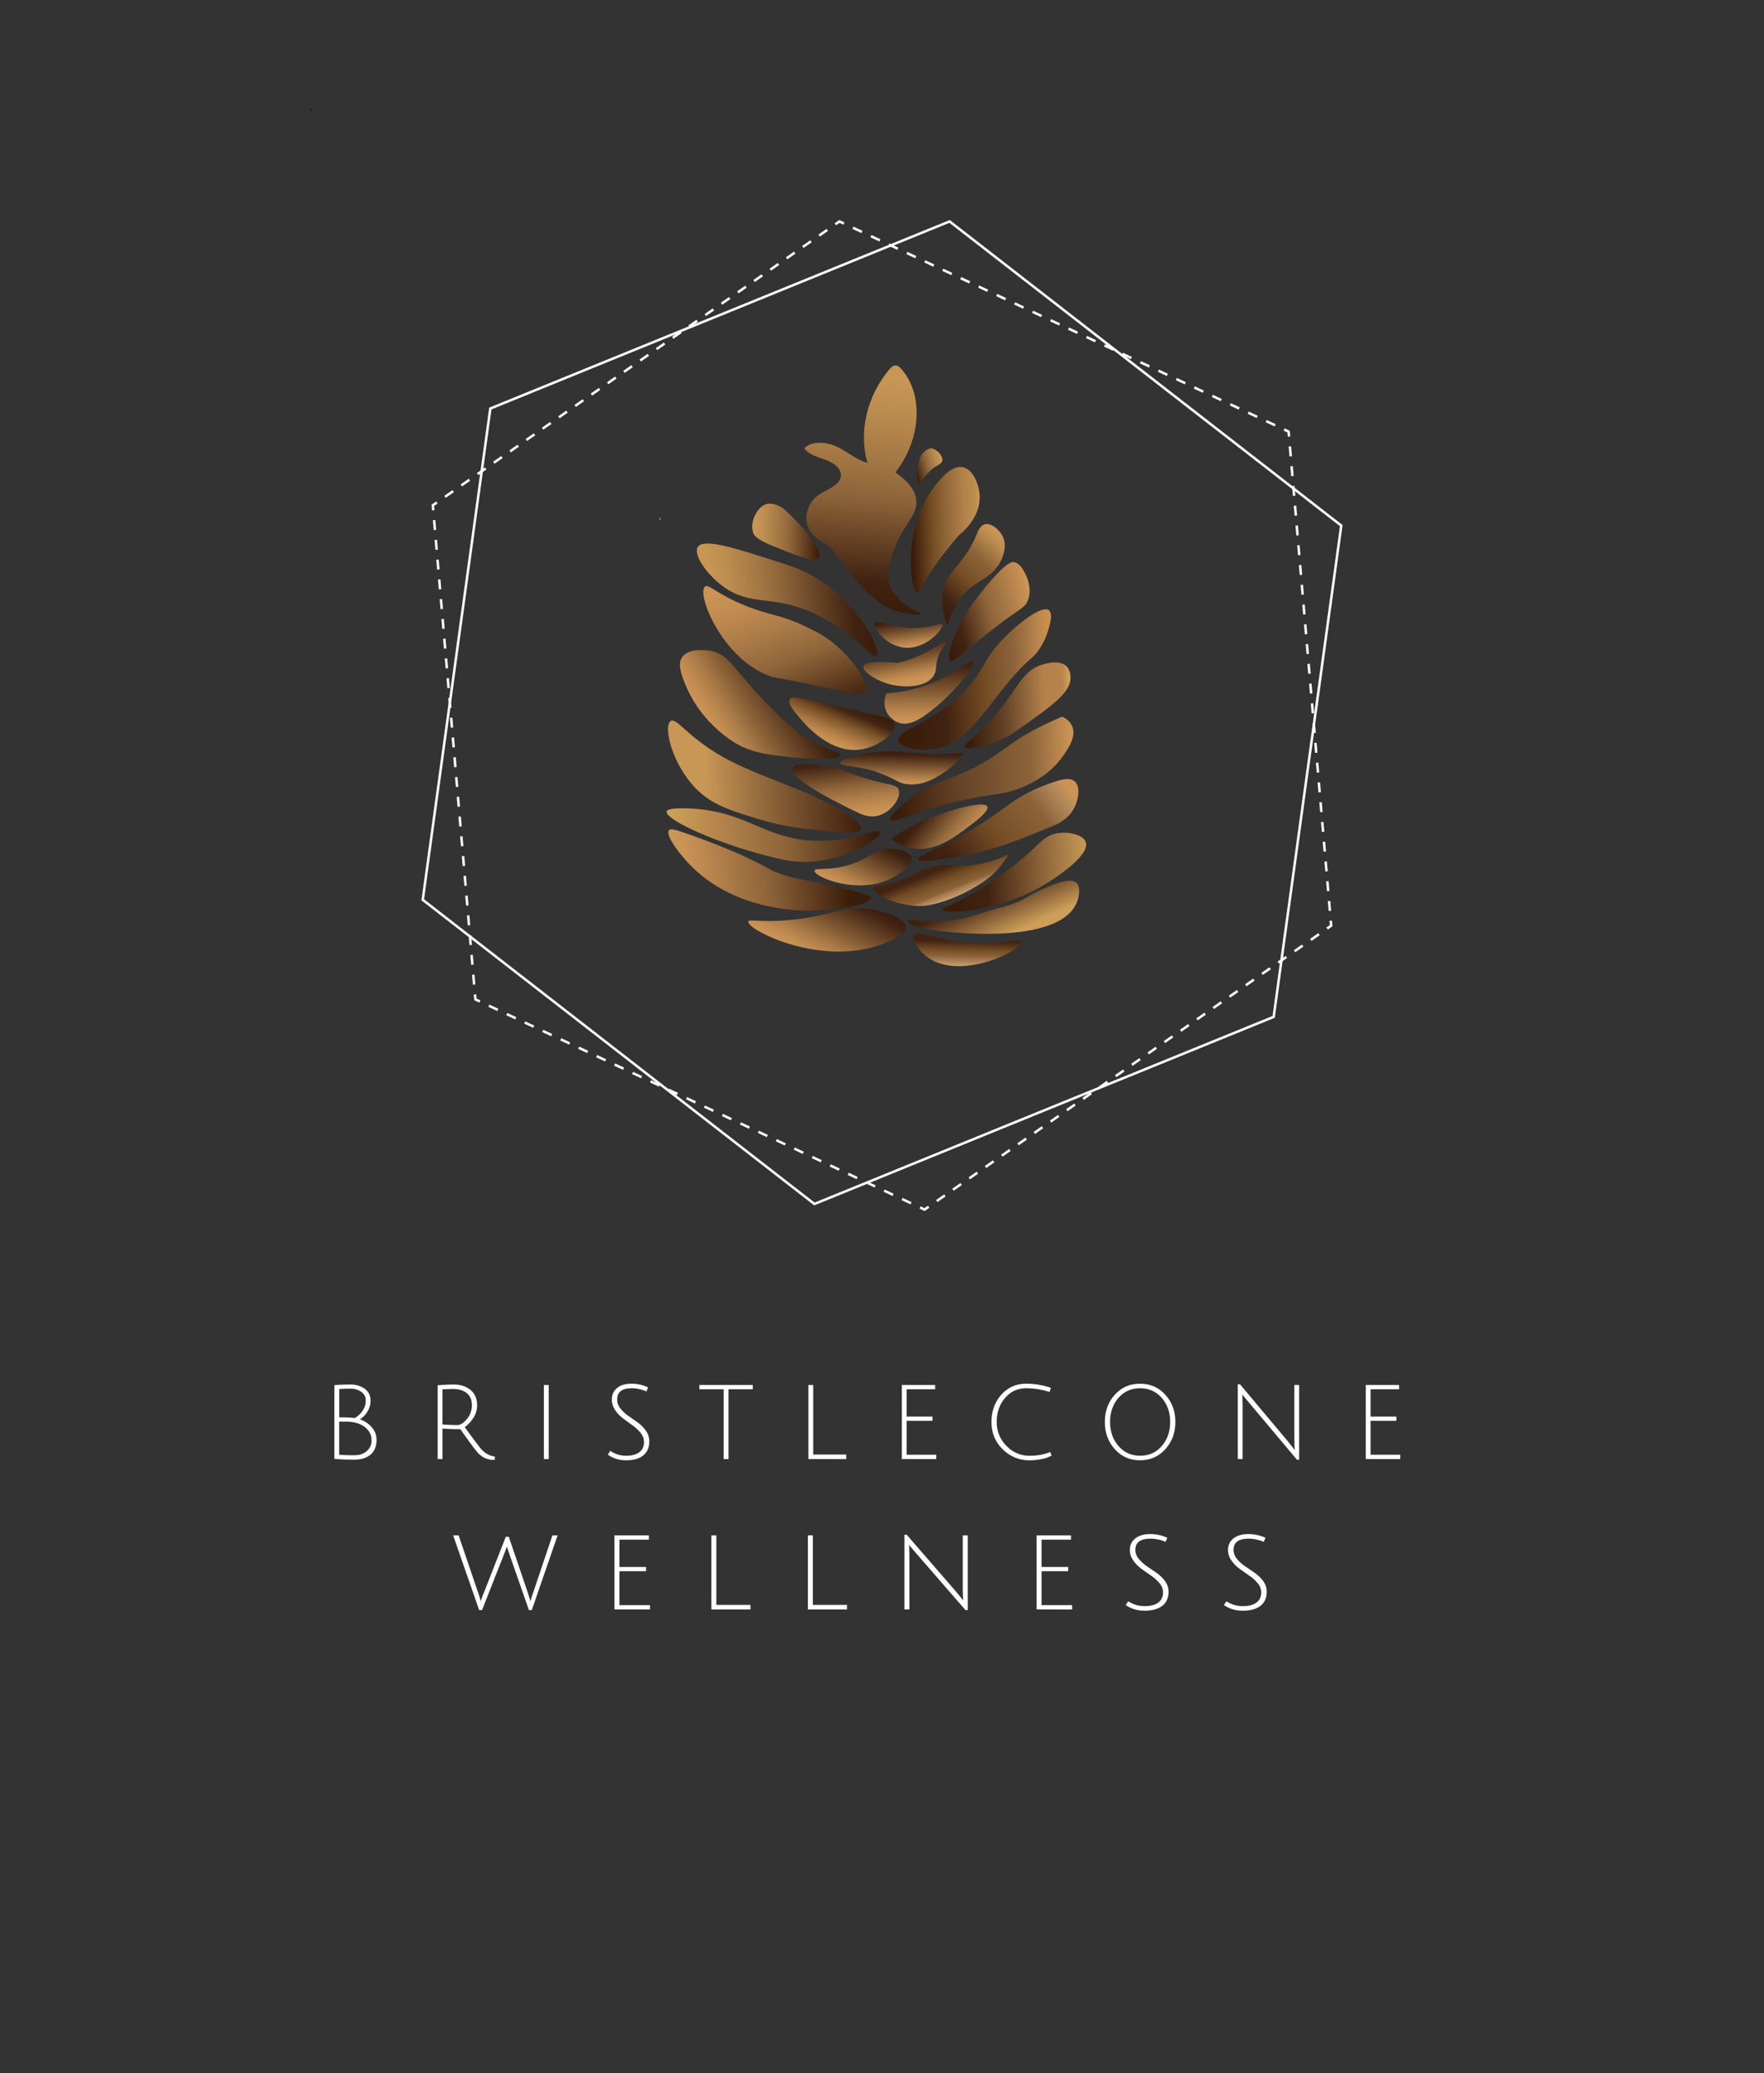 <svg xmlns="http://www.w3.org/2000/svg" xmlns:xlink="http://www.w3.org/1999/xlink" viewBox="0 0 2127 2500"><rect x="0" y="0" width="2127" height="2500" fill="#333333" stroke="none"/><defs><style>.cls-1{fill:#fff;}.cls-2{fill:#321d0f;}.cls-3,.cls-4{fill:none;stroke:#fdfefe;stroke-miterlimit:10;stroke-width:3px;}.cls-4{stroke-dasharray:11.96 11.96;}.cls-5{fill:url(#linear-gradient);}.cls-6{fill:url(#linear-gradient-2);}.cls-7{fill:url(#linear-gradient-3);}.cls-8{fill:url(#linear-gradient-4);}.cls-9{fill:url(#linear-gradient-5);}.cls-10{fill:url(#linear-gradient-6);}.cls-11{fill:url(#linear-gradient-7);}.cls-12{fill:url(#linear-gradient-8);}.cls-13{fill:url(#linear-gradient-9);}.cls-14{fill:url(#linear-gradient-10);}.cls-15{fill:url(#linear-gradient-11);}.cls-16{fill:url(#linear-gradient-12);}.cls-17{fill:url(#linear-gradient-13);}.cls-18{fill:url(#linear-gradient-14);}.cls-19{fill:url(#linear-gradient-15);}.cls-20{fill:url(#linear-gradient-16);}.cls-21{fill:url(#linear-gradient-17);}.cls-22{fill:url(#linear-gradient-18);}.cls-23{fill:url(#linear-gradient-19);}.cls-24{fill:url(#linear-gradient-20);}.cls-25{fill:url(#linear-gradient-21);}.cls-26{fill:url(#linear-gradient-22);}.cls-27{fill:url(#linear-gradient-23);}.cls-28{fill:url(#linear-gradient-24);}.cls-29{fill:url(#linear-gradient-25);}.cls-30{fill:url(#linear-gradient-26);}.cls-31{fill:url(#linear-gradient-27);}.cls-32{fill:url(#linear-gradient-28);}.cls-33{fill:url(#linear-gradient-29);}.cls-34{fill:url(#linear-gradient-30);}</style><linearGradient id="linear-gradient" x1="1127.64" y1="1629.99" x2="924.01" y2="1629.99" gradientTransform="translate(2141.48 2236.17) rotate(173.92)" gradientUnits="userSpaceOnUse"><stop offset="0.01" stop-color="#cb9355"/><stop offset="0.04" stop-color="#c99755"/><stop offset="0.16" stop-color="#be8e50"/><stop offset="0.36" stop-color="#a27643"/><stop offset="0.49" stop-color="#8c6339"/><stop offset="0.88" stop-color="#412312"/><stop offset="1" stop-color="#391c0a"/></linearGradient><linearGradient id="linear-gradient-2" x1="934.72" y1="1912.72" x2="970.92" y2="1617.9" gradientTransform="translate(2057.51 2319.04) rotate(178.07)" gradientUnits="userSpaceOnUse"><stop offset="0.01" stop-color="#cb9355"/><stop offset="0.04" stop-color="#c99755"/><stop offset="0.17" stop-color="#be8e50"/><stop offset="0.4" stop-color="#a27643"/><stop offset="0.55" stop-color="#8c6339"/><stop offset="0.88" stop-color="#412312"/><stop offset="1" stop-color="#391c0a"/></linearGradient><linearGradient id="linear-gradient-3" x1="903.69" y1="1710.34" x2="817.92" y2="1710.34" gradientTransform="translate(2057.51 2319.04) rotate(178.07)" gradientUnits="userSpaceOnUse"><stop offset="0.04" stop-color="#391c0a"/><stop offset="0.32" stop-color="#754d25"/><stop offset="0.54" stop-color="#946938"/><stop offset="0.78" stop-color="#b18249"/><stop offset="0.92" stop-color="#bc8c4f"/><stop offset="0.98" stop-color="#cb9355"/></linearGradient><linearGradient id="linear-gradient-4" x1="1167.89" y1="772.18" x2="1260.72" y2="698.98" gradientTransform="matrix(1.04, -0.14, 0.19, 1.1, -237.41, 54.27)" gradientUnits="userSpaceOnUse"><stop offset="0.04" stop-color="#391c0a"/><stop offset="0.21" stop-color="#412312"/><stop offset="0.47" stop-color="#754d25"/><stop offset="0.71" stop-color="#8c6339"/><stop offset="0.92" stop-color="#bc8c4f"/><stop offset="0.98" stop-color="#cb9355"/></linearGradient><linearGradient id="linear-gradient-5" x1="1143.34" y1="822.93" x2="1251.64" y2="797.93" gradientTransform="matrix(1.07, 0.03, 0.1, 1.29, -174.07, -341.41)" gradientUnits="userSpaceOnUse"><stop offset="0.04" stop-color="#391c0a"/><stop offset="0.21" stop-color="#412312"/><stop offset="0.53" stop-color="#8c6339"/><stop offset="0.98" stop-color="#cb9355"/></linearGradient><linearGradient id="linear-gradient-6" x1="1095.7" y1="1659.75" x2="1032.68" y2="1486.59" gradientTransform="matrix(-1.04, 0.04, -0.03, -1.03, 2105.65, 2357.76)" gradientUnits="userSpaceOnUse"><stop offset="0.01" stop-color="#cb9355"/><stop offset="0.15" stop-color="#c28c51"/><stop offset="0.39" stop-color="#a87946"/><stop offset="0.6" stop-color="#8c6339"/><stop offset="1" stop-color="#391c0a"/></linearGradient><linearGradient id="linear-gradient-7" x1="1074.08" y1="817.26" x2="1263.01" y2="817.26" gradientTransform="translate(-20.06 42.21) rotate(-1.93)" gradientUnits="userSpaceOnUse"><stop offset="0.07" stop-color="#391c0a"/><stop offset="0.31" stop-color="#412312"/><stop offset="0.57" stop-color="#754d25"/><stop offset="0.75" stop-color="#8c6339"/><stop offset="0.92" stop-color="#bb874e"/><stop offset="1" stop-color="#cf944a"/></linearGradient><linearGradient id="linear-gradient-8" x1="1154.56" y1="849.61" x2="1284.08" y2="849.61" gradientTransform="translate(-20.06 42.21) rotate(-1.93)" gradientUnits="userSpaceOnUse"><stop offset="0.04" stop-color="#391c0a"/><stop offset="0.37" stop-color="#644227"/><stop offset="0.74" stop-color="#b3804b"/><stop offset="0.92" stop-color="#b8844d"/><stop offset="0.98" stop-color="#cc9e58"/></linearGradient><linearGradient id="linear-gradient-9" x1="1075.99" y1="940.11" x2="1078.06" y2="900.59" gradientTransform="translate(-20.06 42.21) rotate(-1.93)" gradientUnits="userSpaceOnUse"><stop offset="0.01" stop-color="#cb9355"/><stop offset="0.11" stop-color="#c28c51"/><stop offset="0.27" stop-color="#a87946"/><stop offset="0.42" stop-color="#8c6339"/><stop offset="0.88" stop-color="#412312"/><stop offset="1" stop-color="#391c0a"/></linearGradient><linearGradient id="linear-gradient-10" x1="1005.55" y1="969.91" x2="1022.14" y2="928.84" gradientTransform="matrix(1.18, -0.01, 0.08, 1.3, -258.47, -353.15)" gradientUnits="userSpaceOnUse"><stop offset="0.01" stop-color="#cb9355"/><stop offset="0.12" stop-color="#c28b50"/><stop offset="0.29" stop-color="#a87742"/><stop offset="0.51" stop-color="#7f552b"/><stop offset="0.56" stop-color="#754d25"/><stop offset="0.77" stop-color="#412312"/><stop offset="1" stop-color="#391c0a"/></linearGradient><linearGradient id="linear-gradient-11" x1="1146.83" y1="1472.33" x2="1046.56" y2="1530.22" gradientTransform="translate(2057.51 2319.04) rotate(178.07)" xlink:href="#linear-gradient-9"/><linearGradient id="linear-gradient-12" x1="979.92" y1="1401.42" x2="1199.35" y2="1401.42" gradientTransform="matrix(-1.04, 0.03, -0.04, -1.07, 2114.81, 2407.32)" gradientUnits="userSpaceOnUse"><stop offset="0" stop-color="#391c0a"/><stop offset="0.49" stop-color="#8c6339"/><stop offset="0.83" stop-color="#c99755"/></linearGradient><linearGradient id="linear-gradient-13" x1="1061.32" y1="924.34" x2="1285.41" y2="924.34" gradientTransform="translate(-20.06 42.21) rotate(-1.93)" gradientUnits="userSpaceOnUse"><stop offset="0.04" stop-color="#391c0a"/><stop offset="0.37" stop-color="#644227"/><stop offset="0.76" stop-color="#8c6339"/><stop offset="0.98" stop-color="#cb9355"/></linearGradient><linearGradient id="linear-gradient-14" x1="1082.81" y1="941.28" x2="1290.53" y2="821.34" gradientTransform="matrix(0.89, -0.05, 0, 0.74, 146.11, 410.5)" gradientUnits="userSpaceOnUse"><stop offset="0.04" stop-color="#391c0a"/><stop offset="0.21" stop-color="#412312"/><stop offset="0.49" stop-color="#754d25"/><stop offset="0.77" stop-color="#8c6339"/><stop offset="0.92" stop-color="#b3895c"/><stop offset="0.98" stop-color="#cb9355"/></linearGradient><linearGradient id="linear-gradient-15" x1="945.56" y1="1364.93" x2="1188.53" y2="1364.93" gradientTransform="matrix(-1.04, 0.12, -0.08, -0.95, 2158.92, 2162.45)" gradientUnits="userSpaceOnUse"><stop offset="0.06" stop-color="#391c0a"/><stop offset="0.47" stop-color="#8c6339"/><stop offset="0.85" stop-color="#bc8b4f"/><stop offset="1" stop-color="#ca9f57"/></linearGradient><linearGradient id="linear-gradient-16" x1="947.78" y1="1307.98" x2="1183.13" y2="1307.98" gradientTransform="matrix(-1, 0.1, -0.1, -1, 2118.36, 2241.93)" gradientUnits="userSpaceOnUse"><stop offset="0.08" stop-color="#391c0a"/><stop offset="0.49" stop-color="#8c6339"/><stop offset="0.9" stop-color="#cb9355"/><stop offset="1" stop-color="#cb9b57"/></linearGradient><linearGradient id="linear-gradient-17" x1="1129" y1="1161.29" x2="1151.04" y2="1214.82" gradientTransform="matrix(1.2, 0, -0.06, 1.37, -99.71, -532.1)" gradientUnits="userSpaceOnUse"><stop offset="0.04" stop-color="#391c0a"/><stop offset="0.27" stop-color="#412312"/><stop offset="0.64" stop-color="#8c6339"/><stop offset="0.98" stop-color="#cc9e58"/></linearGradient><linearGradient id="linear-gradient-18" x1="1129.75" y1="1086.55" x2="1286.43" y2="1086.55" gradientTransform="matrix(1.13, -0.03, 0.05, 1.15, -188.43, -164.74)" xlink:href="#linear-gradient-17"/><linearGradient id="linear-gradient-19" x1="1115.66" y1="1035.03" x2="1131.98" y2="1079.87" gradientTransform="translate(-20.06 42.21) rotate(-1.93)" gradientUnits="userSpaceOnUse"><stop offset="0.21" stop-color="#412312"/><stop offset="0.49" stop-color="#754d25"/><stop offset="0.77" stop-color="#8c6339"/><stop offset="0.83" stop-color="#a47a4e"/><stop offset="0.98" stop-color="#c59b6c"/></linearGradient><linearGradient id="linear-gradient-20" x1="978.99" y1="1320.9" x2="985.56" y2="1383.45" gradientTransform="matrix(-1.08, 0.01, -0.06, -1.16, 2163, 2506.11)" gradientUnits="userSpaceOnUse"><stop offset="0.01" stop-color="#cb9355"/><stop offset="0.13" stop-color="#c28c51"/><stop offset="0.32" stop-color="#a87946"/><stop offset="0.49" stop-color="#8c6339"/><stop offset="0.88" stop-color="#412312"/><stop offset="1" stop-color="#391c0a"/></linearGradient><linearGradient id="linear-gradient-21" x1="1119.3" y1="928.91" x2="1119.3" y2="867.38" gradientTransform="matrix(1.11, -0.01, 0.07, 1.22, -185.6, -251.82)" xlink:href="#linear-gradient-9"/><linearGradient id="linear-gradient-22" x1="827.93" y1="1785.43" x2="863.25" y2="1779.84" gradientTransform="translate(2156.11 2239.59) rotate(173.69)" gradientUnits="userSpaceOnUse"><stop offset="0.01" stop-color="#cb9355"/><stop offset="0.04" stop-color="#c99755"/><stop offset="0.18" stop-color="#be8e50"/><stop offset="0.42" stop-color="#a27643"/><stop offset="0.58" stop-color="#8c6339"/><stop offset="1" stop-color="#391c0a"/></linearGradient><linearGradient id="linear-gradient-23" x1="1170.78" y1="1043.69" x2="1126.58" y2="997.07" gradientTransform="matrix(0.92, 0.03, 0.1, 1.13, -19.19, -190.05)" gradientUnits="userSpaceOnUse"><stop offset="0.01" stop-color="#cb9355"/><stop offset="0.12" stop-color="#c28c51"/><stop offset="0.3" stop-color="#a87946"/><stop offset="0.47" stop-color="#8c6339"/><stop offset="0.88" stop-color="#412312"/><stop offset="1" stop-color="#391c0a"/></linearGradient><linearGradient id="linear-gradient-24" x1="796.82" y1="625.62" x2="793.93" y2="625.62" gradientTransform="matrix(1, 0, 0, 1, 0, 0)" xlink:href="#linear-gradient"/><linearGradient id="linear-gradient-25" x1="1146" y1="836.17" x2="1146" y2="787.81" gradientTransform="matrix(0.98, -0.19, 0.19, 0.98, -180.63, 218.01)" xlink:href="#linear-gradient-9"/><linearGradient id="linear-gradient-26" x1="991.23" y1="1277.89" x2="954.06" y2="1342.28" gradientTransform="translate(2057.51 2319.04) rotate(178.07)" xlink:href="#linear-gradient-9"/><linearGradient id="linear-gradient-27" x1="1085.03" y1="1199.65" x2="1047.29" y2="1265.01" gradientTransform="matrix(-1.52, -0.1, 0.28, -1.03, 2277.22, 2491.15)" xlink:href="#linear-gradient-9"/><linearGradient id="linear-gradient-28" x1="889.41" y1="1662.42" x2="954.51" y2="1652.11" gradientTransform="matrix(1.24, -0.36, -0.17, -1.1, 85.87, 2792.01)" xlink:href="#linear-gradient-22"/><linearGradient id="linear-gradient-29" x1="1138.36" y1="786.22" x2="1138.36" y2="749.3" gradientTransform="translate(-147.44 181.98) rotate(-8.99)" xlink:href="#linear-gradient-9"/><linearGradient id="linear-gradient-30" x1="1020.22" y1="1115.39" x2="1033.29" y2="1151.3" gradientTransform="translate(618.3 -281.71) rotate(21.19)" gradientUnits="userSpaceOnUse"><stop offset="0.21" stop-color="#412312"/><stop offset="0.49" stop-color="#754d25"/><stop offset="0.66" stop-color="#8a6037"/><stop offset="0.98" stop-color="#c59b6c"/></linearGradient></defs><title>Design 2- White</title><g id="Layer_1" data-name="Layer 1"><path class="cls-1" d="M584,1919.08l25.87-66h3.63l22.62,66.5q2.63,7.88,3.5,11.37,1-4.12,3.5-11.25l23-68.37h6.25l-31.12,90.12h-3.5l-23.13-66.25c-.33-1.08-.69-2.16-1.06-3.25s-.69-2-.94-2.87a21.22,21.22,0,0,0-.75-2.13l-.5-1.5a6.06,6.06,0,0,1-.12-.75q-1.5,4.5-3.88,10.38l-26.12,66.37h-3.5l-31.38-90.12H553l22.87,67.25q1.62,4.5,2.69,8.12c.71,2.42,1.1,3.75,1.19,4A87.78,87.78,0,0,1,584,1919.08Z"/><path class="cls-1" d="M740.89,1940.7v-89.37h41.5v5.25h-35.5v32.87H779v5.13H746.89v40.87h36.87v5.25Z"/><path class="cls-1" d="M857.76,1940.7v-89.37h6v83.87h41.13v5.5Z"/><path class="cls-1" d="M974.14,1940.7v-89.37h6v83.87h41.12v5.5Z"/><path class="cls-1" d="M1096.26,1865.58l.25,10.62v64.5h-6v-90.12h2.75l58.88,67.87q6,7.13,9.25,11.38-.51-6-.5-13.75v-64.75h6v90.12h-2.75l-60-69.12q-6.26-7.12-8-9.5Z"/><path class="cls-1" d="M1249.89,1940.7v-89.37h41.5v5.25h-35.5v32.87H1288v5.13h-32.12v40.87h36.87v5.25Z"/><path class="cls-1" d="M1405.38,1859.2a46.1,46.1,0,0,0-18.12-3.87q-18.26,0-18.25,13.5a17,17,0,0,0,4.12,10.94,45.73,45.73,0,0,0,10,9q5.88,3.93,11.75,8.06a41.67,41.67,0,0,1,10,9.87,21,21,0,0,1,4.13,12.5q0,11.38-7.63,17.19t-21.06,5.81q-13.44,0-22.94-6.87l3-4.5a35.38,35.38,0,0,0,19.75,5.87q10.75,0,16.5-4.31t5.75-12.44a16.64,16.64,0,0,0-4.12-10.68,47.83,47.83,0,0,0-10-9.13q-5.88-4.07-11.75-8.31a42.55,42.55,0,0,1-10-10.13,21.53,21.53,0,0,1-4.13-12.62A17,17,0,0,1,1369,1855q6.55-5.19,17.75-5.19a48.55,48.55,0,0,1,20.81,4.5Z"/><path class="cls-1" d="M1523.76,1859.2a46.15,46.15,0,0,0-18.13-3.87q-18.24,0-18.25,13.5a17,17,0,0,0,4.13,10.94,45.5,45.5,0,0,0,10,9q5.88,3.93,11.75,8.06a41.67,41.67,0,0,1,10,9.87,21,21,0,0,1,4.12,12.5q0,11.38-7.62,17.19t-21.06,5.81q-13.44,0-22.94-6.87l3-4.5a35.36,35.36,0,0,0,19.75,5.87q10.76,0,16.5-4.31t5.75-12.44a16.66,16.66,0,0,0-4.13-10.68,47.83,47.83,0,0,0-10-9.13q-5.87-4.07-11.75-8.31a42.74,42.74,0,0,1-10-10.13,21.52,21.52,0,0,1-4.12-12.62,17,17,0,0,1,6.56-14.06q6.57-5.19,17.75-5.19a48.49,48.49,0,0,1,20.81,4.5Z"/><path class="cls-1" d="M403.21,1670.22q9.44-.75,19.3-.75a29.2,29.2,0,0,1,17.07,5q7.2,5,7.2,14.5a24.62,24.62,0,0,1-3.81,13.25,26.8,26.8,0,0,1-9.14,9.25,31.18,31.18,0,0,1,14.4,9.5A22.58,22.58,0,0,1,454,1736.1q0,11.75-7.2,17.87t-19.73,6.13q-12.53,0-23.9-1ZM441,1688.79a12,12,0,0,0-5.51-10.57,21.41,21.41,0,0,0-12.34-3.75q-6.84,0-14.1.5v34.13H415q4.35,0,12.83.75a27.28,27.28,0,0,0,9.32-8.63A21.44,21.44,0,0,0,441,1688.79Zm1.33,60.87a16.52,16.52,0,0,0,5.69-12.94,19,19,0,0,0-5.5-13.62q-5.52-5.74-15.07-7.88a48.31,48.31,0,0,0-10.35-1H409v39.88a187.25,187.25,0,0,0,18.76.62Q436.62,1754.72,442.3,1749.66Z"/><path class="cls-1" d="M527.75,1759.35v-89q11.5-.87,19.25-.88,12.35,0,20.33,6.57t8,18.56a27,27,0,0,1-4.6,15.12,41.9,41.9,0,0,1-10.29,11.13q4.49,6.38,11.08,15.19T580,1747.1q7.38,8.13,16.7,9.25l-.12,4a25.41,25.41,0,0,1-20.75-9q-4.18-4.5-20.76-28-11.86,0-21.55-.75v36.75Zm23.85-41q5.32,0,11.38-7.25a25.47,25.47,0,0,0,6-16.81q0-9.57-6.24-14.5t-16.52-4.94q-5.44,0-12.71.5v42.37Q543.25,1718.35,551.6,1718.35Z"/><path class="cls-1" d="M655.81,1759.35V1670h5.81v89.38Z"/><path class="cls-1" d="M779.38,1677.85a43.48,43.48,0,0,0-17.55-3.88q-17.67,0-17.67,13.5a17.27,17.27,0,0,0,4,10.94,44.15,44.15,0,0,0,9.68,9q5.68,3.94,11.38,8.06a41.09,41.09,0,0,1,9.68,9.88,21.47,21.47,0,0,1,4,12.5q0,11.37-7.38,17.19t-20.39,5.81q-13,0-22.21-6.88l2.9-4.5a33.46,33.46,0,0,0,19.12,5.88q10.41,0,16-4.31t5.57-12.44a17,17,0,0,0-4-10.69,47.5,47.5,0,0,0-9.69-9.12q-5.68-4.07-11.38-8.32a42.12,42.12,0,0,1-9.68-10.12,22.07,22.07,0,0,1-4-12.63q0-8.87,6.35-14.06t17.19-5.19a45.72,45.72,0,0,1,20.15,4.5Z"/><path class="cls-1" d="M872.58,1675.22H843.29V1670h64.39v5.25H878.39v84.13h-5.81Z"/><path class="cls-1" d="M974.73,1759.35V1670h5.81v83.88h39.82v5.5Z"/><path class="cls-1" d="M1087.42,1759.35V1670h40.18v5.25h-34.38v32.88h31.11v5.12h-31.11v40.88h35.71v5.25Z"/><path class="cls-1" d="M1241.49,1760.85a44.69,44.69,0,0,1-32.44-13.31q-13.54-13.32-13.55-32.88t11.86-32.87q11.87-13.32,30.38-13.32a92.06,92.06,0,0,1,29.41,5l-1.57,5a94.08,94.08,0,0,0-27.84-4.5q-15.85,0-25.9,11.75t-10,28.75a39.82,39.82,0,0,0,11.68,28.94,37.82,37.82,0,0,0,28,11.94q14.28,0,24.69-4.5l1.82,4.25a38.46,38.46,0,0,1-12,4.25A73.27,73.27,0,0,1,1241.49,1760.85Z"/><path class="cls-1" d="M1344.19,1747.47q-12-13.37-12-32.87t12-32.81q12-13.32,30.44-13.32t30.5,13.32q12.11,13.31,12.1,32.81t-12.1,32.87q-12.11,13.38-30.5,13.38T1344.19,1747.47Zm4.3-61.81q-10,11.7-10,28.94t10.11,29q10.1,11.75,26.14,11.75t26.14-11.75q10.11-11.74,10.11-29t-10.11-28.94q-10.1-11.69-26.2-11.69T1348.49,1685.66Z"/><path class="cls-1" d="M1498.08,1684.22l.25,10.63v64.5h-5.81v-90.13h2.66l57,67.88q5.8,7.13,9,11.37-.48-6-.48-13.75V1670h5.81v90.13h-2.66l-58.1-69.13q-6.06-7.12-7.75-9.5Z"/><path class="cls-1" d="M1646.84,1759.35V1670H1687v5.25h-34.37v32.88h31.1v5.12h-31.1v40.88h35.7v5.25Z"/><path class="cls-2" d="M375.33,133.83a1.5,1.5,0,0,0,0-3,1.5,1.5,0,0,0,0,3Z"/><polygon class="cls-3" points="1145 267 1617.27 633.77 1535.77 1226.16 982 1451.77 509.73 1085 591.23 492.61 1145 267"/><polyline class="cls-3" points="1548.34 517.88 1553.78 520.43 1554.29 526.4"/><line class="cls-4" x1="1555.32" y1="538.32" x2="1604.08" y2="1104.25"/><polyline class="cls-3" points="1604.59 1110.21 1605.11 1116.18 1600.19 1119.62"/><line class="cls-4" x1="1590.38" y1="1126.47" x2="1124.65" y2="1451.66"/><polyline class="cls-3" points="1119.75 1455.08 1114.83 1458.52 1109.4 1455.97"/><line class="cls-4" x1="1098.56" y1="1450.91" x2="584.07" y2="1210.17"/><polyline class="cls-3" points="578.66 1207.63 573.22 1205.09 572.71 1199.11"/><line class="cls-4" x1="571.68" y1="1187.2" x2="522.92" y2="621.27"/><polyline class="cls-3" points="522.41 615.31 521.89 609.33 526.81 605.9"/><line class="cls-4" x1="536.62" y1="599.05" x2="1002.35" y2="273.86"/><polyline class="cls-3" points="1007.25 270.44 1012.17 267 1017.6 269.54"/><line class="cls-4" x1="1028.44" y1="274.61" x2="1542.93" y2="515.35"/></g><g id="Layer_2" data-name="Layer 2"><path class="cls-5" d="M1057,790.87c7-7.09-24-67.65-80.1-98.09-13.52-7.33-26.67-11.49-53-19.82-39-12.37-75.69-24-82.52-13.4-5.9,9.12,11,33.72,31.61,48.37,23.86,17,44,14.17,70.84,19.48C1015.85,741.65,1050.72,797.2,1057,790.87Z"/><path class="cls-6" d="M1066.87,730.79c-31.56-18.49-58.43-67.73-71.9-75.12-6.27-3.44-11.51-6.94-16.75-13.46-10.7-13.3-6.38-35,9-45.49,9.77-6.64,24.22-10.7,26.5-21.36,2.06-9.63-8-17.08-17.71-20.67s-21-6.19-26.23-14.39c10.6-9.37,27.85-7.31,40.14-1.26s22.6,15.31,36,19.22c-10.74-37.52-.67-80.54,26.43-112.86,1.85-2.2,4.16-4.55,7.13-4.71s5.21,1.88,7,3.87c13.76,15.38,19.36,36.05,18.75,56.46-.72,24.1-9.79,48.41-25.61,68.66,20.09,13.81,24.69,25.93,25.31,34.28,1.45,19.73-18.51,29.22-30,67.83-3.51,11.76-5.48,18.63-3.83,27.47,4.66,25,33,38.06,41.31,41.58C1090,741.73,1075.61,735.92,1066.87,730.79Z"/><path class="cls-7" d="M1106.18,714.59c-9-1.81-18-75.64,18.85-125.55,6.23-8.43,21.31-28.86,36.13-25.63,12.31,2.68,18.62,20.43,19.87,31.66,3,27.32-20.55,46.85-23.23,49a28.43,28.43,0,0,1,7-12.16,3.81,3.81,0,0,1,1.15.09,2.32,2.32,0,0,1,.87.42c1,.94-29.06,31.24-49.85,65.5C1109.13,710.89,1108.35,715,1106.18,714.59Z"/><path class="cls-8" d="M1135.84,722c.68-32.55,25.2-36.67,42-78.12,1.41-3.47,4-10.24,9.67-11.68,7.81-2,18.88,6.85,22.67,17.19.74,2,3.62,10.66-2.2,24.41-10.87,25.69-33.07,24.22-51.31,49.36-4.57,6.3-10.29,16.19-13.86,31C1136.53,739.93,1135.7,728.77,1135.84,722Z"/><path class="cls-9" d="M1145.63,796.88c-2.54-1.64-1.31-7.81-.45-11.56,7-30.63,25.4-54.88,31.82-63.21,34.94-45.32,43-45,46.31-44.2,6.77,1.68,10.75,9.54,13.5,15,1,1.95,8.13,16.54,2.69,30.75-3.58,9.34-9.29,9.9-35,29.37-10.09,7.63-19.34,15.2-24.54,19.45C1157.9,790.44,1149.29,799.25,1145.63,796.88Z"/><path class="cls-10" d="M1042.65,834.35c7.11-9.82-15-40.84-38.73-59.64-11.87-9.4-22.39-14.35-34.26-20-29.45-13.87-39.68-12-69.13-23.67-37.15-14.7-46-27.59-50.52-23.66-10.39,9,21.06,87.86,79.18,108.23,5.66,2,2.21.13,47.1,9.47C1028.41,836,1038.8,839.66,1042.65,834.35Z"/><path class="cls-11" d="M1083.32,892.92c-3.08-13.85,51.52-22,90.4-72.1,14.81-19.07,14.09-27.15,33.54-48s48.91-43.44,57.36-37.09c6.61,5-1.29,26.28-2.61,29.86-5.57,15-14.35,24.66-16.65,26.59-49.36,41.23-73.47,112-129.51,111.76C1102.24,903.89,1085,900.39,1083.32,892.92Z"/><path class="cls-12" d="M1164.19,900.78c-1.8-3.47,8.86-10,23.12-24.42,39.74-40.27,41.23-66.81,70.39-75.29,3.62-1.05,20-5.81,28.24,2.3,4.68,4.6,4.83,11.48,4.85,13.52.14,18.07-20.4,32.84-61.46,61.64-8.13,5.7-12.41,8.65-18.13,11.35C1192,899,1166.78,905.75,1164.19,900.78Z"/><path class="cls-13" d="M1059.41,906.71c-25.05,2.13-46.79,9.58-46.44,13.28.39,3.92,25.66,3.74,46.48,11.74,7.4,2.84,11,4.41,13.94,5.8,9.3,4.43,11.57,6.86,20,8,19.47,2.51,35.48-8,43.89-13.44a87.19,87.19,0,0,0,24.75-24.58,272.63,272.63,0,0,1-34.7,1.72C1094.52,908.69,1084.16,904.6,1059.41,906.71Z"/><path class="cls-14" d="M964.27,865.63c-7-8.27-14.74-17.32-12-22.28,3.79-6.76,23,1.82,84,14.64,31.11,6.54,40.69,8.29,42.43,14.92,2.66,10.14-18.47,27.11-39.79,30.7C1001.91,909.87,971.89,874.59,964.27,865.63Z"/><path class="cls-15" d="M1013.26,910.67c.48-3.3-13.27-5.85-31-14.71-5.44-2.72-21.71-11.28-53.64-43.46-44.45-44.79-48-63.56-72.6-67.88-1.11-.19-25.46-4.19-33.57,7.94-4.32,6.46-2.56,15.26.83,24.88,21.36,60.62,71.79,83.07,71.79,83.07,17.46,7.77,31.76,9.44,55.94,12.26C979.19,916,1012.52,915.75,1013.26,910.67Z"/><path class="cls-16" d="M808.74,869.4c-9.18,5.94,1.24,51.33,29.74,80.79,20,20.73,43.48,27.7,80.67,38.76,25.87,7.69,45.09,9.7,66.36,11.93,25.88,2.71,50.66,5.3,52.64-1.31,2.74-9.19-40-31.11-47.79-35.08-13.58-7-23-10.47-35.36-15.37-41.7-16.5-62.89-24.89-82.9-36.12C828.44,888.5,815.89,864.78,808.74,869.4Z"/><path class="cls-17" d="M1073.87,988.26c-2.59-4.9,17.13-20,22.63-24.2,32.84-25.14,47-21.3,84.64-41.93,31.29-17.13,36.3-27.91,77.92-48.21,9-4.37,16.5-7.67,21.59-9.81,4,1.9,9.44,5.33,12.1,11.31,5.49,12.34-4.53,26.85-10.52,35.51-14.63,21.17-34.66,31.75-45.65,36.7-20.87,9.39-33.67,9.38-58.14,13.67C1113.84,972.63,1077.29,994.73,1073.87,988.26Z"/><path class="cls-18" d="M1214,971.83a188.66,188.66,0,0,1,46-25c15.43-5.83,29.08-10.8,36.06-4.44,7.46,6.8,4.24,23.78-2.36,34.59-7.26,11.89-19,16.84-26.65,20-46.14,18.83-69.21,28.24-109.66,35.36-14.07,2.48-48.92,8.61-50.17,4.1-.84-3,13.86-9.8,26.36-15C1170.92,1002.53,1196.67,985,1214,971.83Z"/><path class="cls-19" d="M803.92,978.13c.31-.8,2.11-4.15,25-3.38,64.42,2.16,86.24,30,136,37.44,54.49,8.13,94-15.4,96.33-8.86,2.23,6.29-33.57,30-75.71,35.07-26.06,3.13-44.76-1.89-76.35-10.73C857.58,1013.23,800.35,987.33,803.92,978.13Z"/><path class="cls-20" d="M806.65,1001.11c1.89-2.29,6.82-1,21.57,4.12,47,16.33,75.46,30.27,75.46,30.27,29.8,14.6,23.5,12.82,31.68,16,27.56,10.77,44.82,9.75,90.39,21.91,22.91,6.11,24.45,7.94,24.47,9.33.11,7.61-45.34,17.75-89.87,14.79a221.11,221.11,0,0,1-34.83-5c-16.38-3.77-57-13.66-90.91-47.09C818.81,1029.84,802,1006.73,806.65,1001.11Z"/><path class="cls-21" d="M1094.17,1110.61c.79-4.11,35.41,6.08,74.54-5,5.75-1.62,8.17-2.58,23-7.12,16.87-5.18,23.7-5.89,35.4-10.9s11.29-6.58,23.72-12.47c14.46-6.85,38.82-18.39,47.11-10.63,5.27,4.93,3.65,17.27-.6,26-19.66,40.49-111.27,36.63-144.52,34-1.29-.1-5.37-.45-9.86-.88-15.94-1.51-24-2.31-30.92-4.33C1105.84,1117.52,1093.69,1113.06,1094.17,1110.61Z"/><path class="cls-22" d="M1136.12,1096.85c-.6-2.4,10-4.11,34.55-18.09a435.31,435.31,0,0,0,68.67-49.18c16-14.49,21.25-22,34.33-24.6,14.18-2.8,32.44,1.35,35.51,10.53,5.5,16.37-38.82,44.34-45.25,48.4C1205.58,1100.74,1137.61,1102.84,1136.12,1096.85Z"/><path class="cls-23" d="M1053.21,1071c.5-3,7.77-2.21,23.86-6.68,24.84-6.89,26.9-14.2,45.59-19.09,19-5,23,.94,46.83-1.58a142.55,142.55,0,0,0,46.43-13.28,101.87,101.87,0,0,1-8.71,12.84,100.27,100.27,0,0,1-14.08,14.5s-1.5,1.26-3.86,3c0,0-4.25,3.21-9,6.14-39.67,24.5-67.75,25.57-67.75,25.57C1081.44,1093.62,1052.17,1077.27,1053.21,1071Z"/><path class="cls-24" d="M1006.39,925.94c15.43,3.5,15.48,6.37,38.58,13.1,27.3,7.94,36.08,6.51,38.59,13.09,3.72,9.77-9.71,28.28-26,31.77-9.88,2.11-18.46-1.8-23-3.95-8.59-4.05-83.14-39.2-78.61-53.37C958.79,917.52,992.23,922.73,1006.39,925.94Z"/><path class="cls-25" d="M1085.17,871.89c-10.2-2.76-15.34-11.88-15.63-12.4-5.94-10.9-1.42-22-.79-23.42a181,181,0,0,0,58.14-13.67c29.69-12.54,43-27.92,46-25,4.34,4.24-21.57,38.23-52.91,61.78C1106.39,869.43,1095.68,874.73,1085.17,871.89Z"/><path class="cls-26" d="M1110.53,549.45a22.18,22.18,0,0,1,7.59-7.46,13.68,13.68,0,0,1,2.59-1.08c6-1.89,16.3,7.42,15.5,14.19-.64,5.43-7.76,5.13-17.25,15.07-7.51,7.86-8.13,13.37-10.36,12.93C1104,582.18,1105.22,558,1110.53,549.45Z"/><path class="cls-27" d="M1074.66,1011.67a233.46,233.46,0,0,1,46-25c27.65-11.18,66.38-21.4,69.84-14.06,2.44,5.16-13.44,17.22-22.62,24.2-17.18,13-41.34,31.4-69.46,25.77A58.6,58.6,0,0,1,1074.66,1011.67Z"/><path class="cls-28" d="M795.38,627.12a1.5,1.5,0,0,0,0-3,1.5,1.5,0,0,0,0,3Z"/><path class="cls-29" d="M1072.57,825c-16.16-4.31-33.24-15.54-31.56-21.55,2.08-7.48,32.68-4.92,41-4.14A141.31,141.31,0,0,0,1107.4,791c21.81-9.56,35.92-22.41,37.33-20.78.91,1-5.53,5.91-10.78,15.78-7.62,14.3-3,20.84-8.27,29C1116.5,829.35,1089.61,829.58,1072.57,825Z"/><path class="cls-30" d="M1040.32,1036.27c12.46-6.27,20.6-13.32,34.73-12.89,9.35.28,22.21,3.88,23.81,10.92,2.36,10.45-21.29,23.29-22.58,24-39.41,21.74-94.69-.4-94.1-8.36C982.55,1045,1007.69,1052.68,1040.32,1036.27Z"/><path class="cls-31" d="M1054.09,1097c14.64,2.93,38,10.74,38.27,20.86.38,12.11-32.34,22-36.79,23.36-72.87,22.06-155.58-20.88-153.36-30,.83-3.41,12.69,1.2,46.82-1.57C1003.33,1105.24,1018.61,1089.9,1054.09,1097Z"/><path class="cls-32" d="M943.82,612.63a40.91,40.91,0,0,0-6.56-3.38,29.79,29.79,0,0,0-3-1,25.39,25.39,0,0,0-4.59-.81,13.5,13.5,0,0,0-4.3.13c-11.91,2.33-21.79,21.82-17.24,34.6,1.51,4.25,5,8.74,27.9,17.86,30.84,12.27,46.26,18.41,50.78,12.85C996.06,661.43,948.58,615.72,943.82,612.63Z"/><path class="cls-33" d="M1089.64,780.85c-22.05-2.68-37.69-24.44-34.71-29.59,3.16-5.46,25.78,10.13,61.38,5,12.64-1.82,18.83-5.09,19.88-3.14C1138.44,757.27,1116.51,784.12,1089.64,780.85Z"/><path class="cls-34" d="M1102,1128c4.63-7.6,29,7.08,70.63,9.35,35.73,1.94,57-6.71,58.53-2,1.69,5.09-21.24,19.79-46.29,25.83-9.68,2.34-46.73,11.28-70.38-10.19C1107.74,1144.83,1098.79,1133.23,1102,1128Z"/></g></svg>